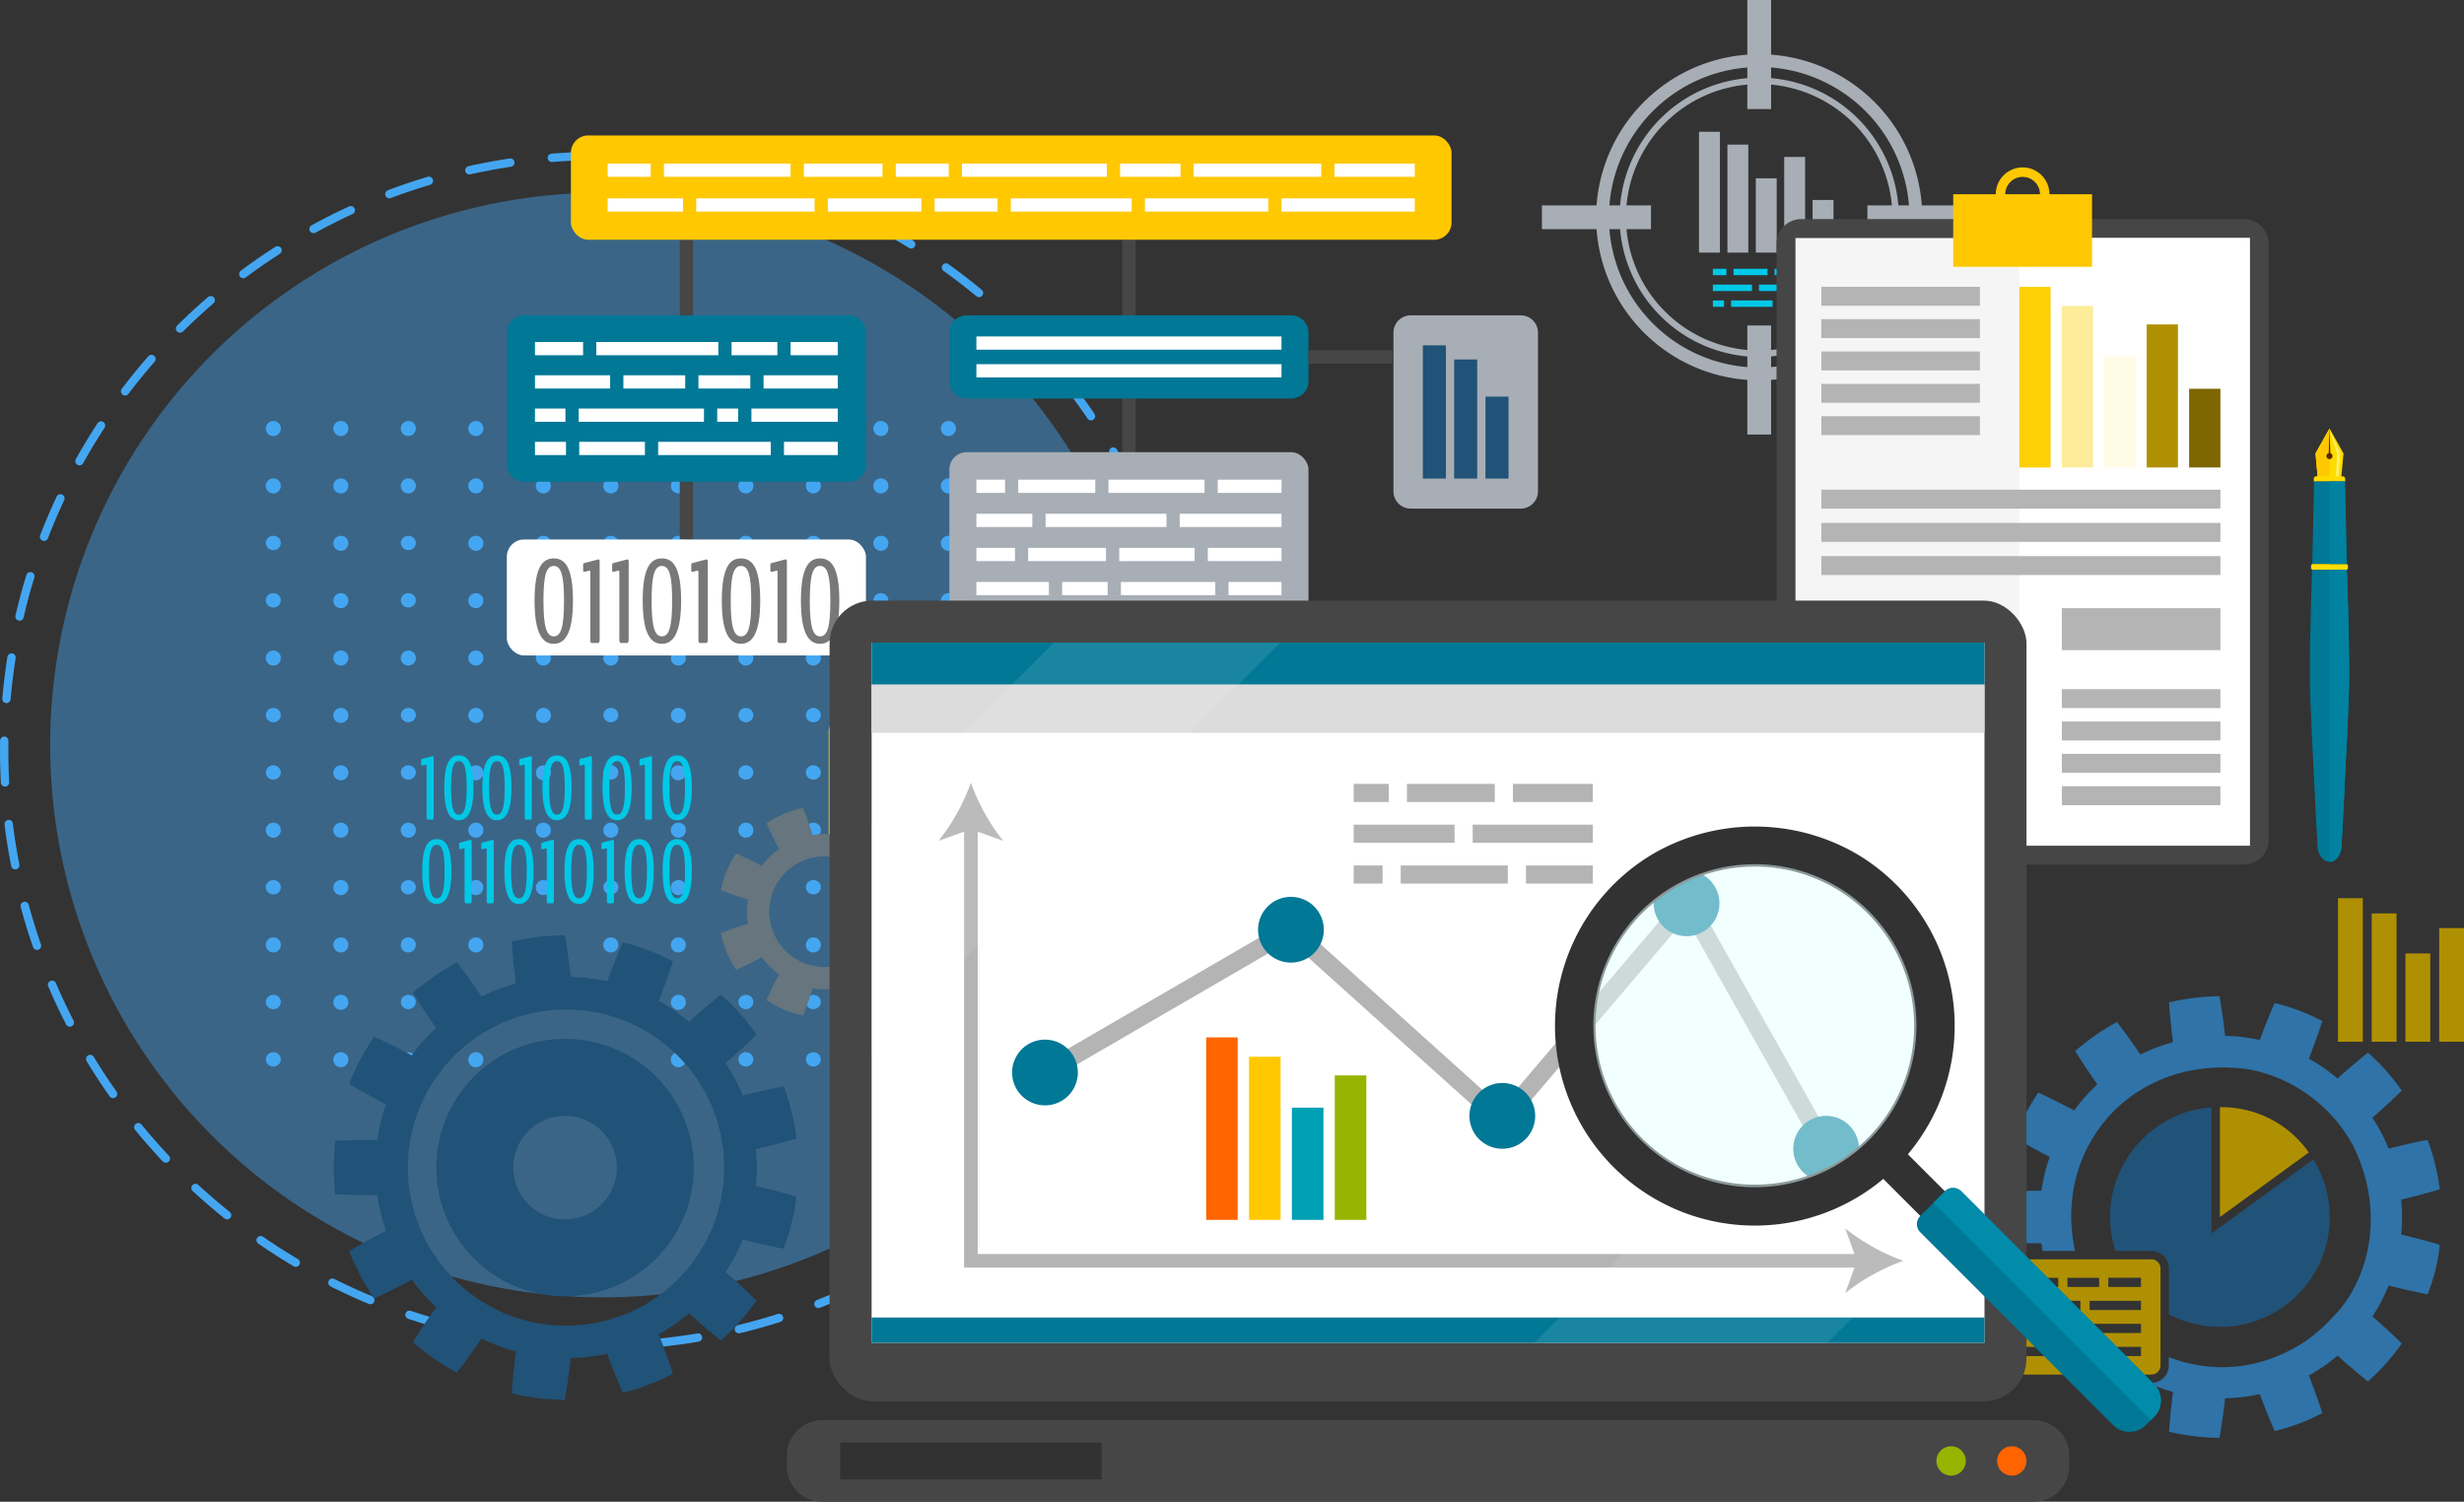 <svg xmlns="http://www.w3.org/2000/svg" xmlns:xlink="http://www.w3.org/1999/xlink" width="295" height="179.804" viewBox="0 0 295 179.804"><rect x="0" y="0" width="295" height="179.804" fill="#333333" stroke="none"/><defs><clipPath id="a"><rect width="255.065" height="179.804" fill="none"/></clipPath><clipPath id="c"><rect width="48.951" height="48.93" fill="none"/></clipPath><clipPath id="d"><rect width="53.928" height="53.926" fill="none"/></clipPath><clipPath id="e"><rect width="38.705" height="38.709" fill="none"/></clipPath></defs><g transform="translate(-285 -4925.486)"><g transform="translate(285 4943.657)"><g transform="translate(6.006 4.897)"><path d="M66.133,0A66.132,66.132,0,1,1,0,66.132,66.132,66.132,0,0,1,66.133,0Z" transform="translate(0)" fill="#44a6f1" opacity="0.444" style="mix-blend-mode:multiply;isolation:isolate"/><g transform="translate(25.82 27.339)"><path d="M416.01,51.082a.9.9,0,1,1-.9-.858A.879.879,0,0,1,416.01,51.082Z" transform="translate(-414.214 -50.224)" fill="#44a6f1"/><path d="M424.456,51.082a.9.9,0,1,1-.9-.858A.879.879,0,0,1,424.456,51.082Z" transform="translate(-414.578 -50.224)" fill="#44a6f1"/><path d="M432.9,51.082a.9.9,0,1,1-.9-.858A.879.879,0,0,1,432.9,51.082Z" transform="translate(-414.943 -50.224)" fill="#44a6f1"/><path d="M441.349,51.082a.9.9,0,1,1-.9-.858A.879.879,0,0,1,441.349,51.082Z" transform="translate(-415.307 -50.224)" fill="#44a6f1"/><path d="M449.8,51.082a.9.9,0,1,1-.9-.858A.879.879,0,0,1,449.8,51.082Z" transform="translate(-415.671 -50.224)" fill="#44a6f1"/><path d="M458.241,51.082a.9.9,0,1,1-.9-.858A.879.879,0,0,1,458.241,51.082Z" transform="translate(-416.036 -50.224)" fill="#44a6f1"/><path d="M466.688,51.082a.9.9,0,1,1-.9-.858A.88.88,0,0,1,466.688,51.082Z" transform="translate(-416.4 -50.224)" fill="#44a6f1"/><path d="M475.134,51.082a.9.9,0,1,1-.9-.858A.879.879,0,0,1,475.134,51.082Z" transform="translate(-416.764 -50.224)" fill="#44a6f1"/><path d="M483.58,51.082a.9.9,0,1,1-.9-.858A.879.879,0,0,1,483.58,51.082Z" transform="translate(-417.128 -50.224)" fill="#44a6f1"/><path d="M492.027,51.082a.9.9,0,1,1-.9-.858A.88.88,0,0,1,492.027,51.082Z" transform="translate(-417.493 -50.224)" fill="#44a6f1"/><path d="M500.473,51.082a.9.9,0,1,1-.9-.858A.879.879,0,0,1,500.473,51.082Z" transform="translate(-417.857 -50.224)" fill="#44a6f1"/><g transform="translate(0 6.87)"><path d="M416.01,58.59a.9.9,0,1,1-.9-.858A.879.879,0,0,1,416.01,58.59Z" transform="translate(-414.214 -57.732)" fill="#44a6f1"/><path d="M424.456,58.59a.9.9,0,1,1-.9-.858A.879.879,0,0,1,424.456,58.59Z" transform="translate(-414.578 -57.732)" fill="#44a6f1"/><path d="M432.9,58.59a.9.9,0,1,1-.9-.858A.879.879,0,0,1,432.9,58.59Z" transform="translate(-414.943 -57.732)" fill="#44a6f1"/><path d="M441.349,58.59a.9.9,0,1,1-.9-.858A.879.879,0,0,1,441.349,58.59Z" transform="translate(-415.307 -57.732)" fill="#44a6f1"/><path d="M449.8,58.59a.9.9,0,1,1-.9-.858A.879.879,0,0,1,449.8,58.59Z" transform="translate(-415.671 -57.732)" fill="#44a6f1"/><path d="M458.241,58.59a.9.9,0,1,1-.9-.858A.879.879,0,0,1,458.241,58.59Z" transform="translate(-416.036 -57.732)" fill="#44a6f1"/><path d="M466.688,58.59a.9.9,0,1,1-.9-.858A.88.88,0,0,1,466.688,58.59Z" transform="translate(-416.4 -57.732)" fill="#44a6f1"/><path d="M475.134,58.59a.9.9,0,1,1-.9-.858A.879.879,0,0,1,475.134,58.59Z" transform="translate(-416.764 -57.732)" fill="#44a6f1"/><path d="M483.58,58.59a.9.9,0,1,1-.9-.858A.879.879,0,0,1,483.58,58.59Z" transform="translate(-417.128 -57.732)" fill="#44a6f1"/><path d="M492.027,58.59a.9.9,0,1,1-.9-.858A.88.88,0,0,1,492.027,58.59Z" transform="translate(-417.493 -57.732)" fill="#44a6f1"/><path d="M500.473,58.59a.9.9,0,1,1-.9-.858A.879.879,0,0,1,500.473,58.59Z" transform="translate(-417.857 -57.732)" fill="#44a6f1"/></g><g transform="translate(0 13.741)"><ellipse cx="0.898" cy="0.859" rx="0.898" ry="0.859" fill="#44a6f1"/><path d="M424.456,66.1a.9.9,0,1,1-.9-.858A.879.879,0,0,1,424.456,66.1Z" transform="translate(-414.578 -65.24)" fill="#44a6f1"/><ellipse cx="0.898" cy="0.859" rx="0.898" ry="0.859" transform="translate(16.164)" fill="#44a6f1"/><path d="M441.349,66.1a.9.9,0,1,1-.9-.858A.88.88,0,0,1,441.349,66.1Z" transform="translate(-415.307 -65.24)" fill="#44a6f1"/><path d="M449.8,66.1a.9.9,0,1,1-.9-.858A.879.879,0,0,1,449.8,66.1Z" transform="translate(-415.671 -65.24)" fill="#44a6f1"/><ellipse cx="0.898" cy="0.859" rx="0.898" ry="0.859" transform="translate(40.41)" fill="#44a6f1"/><path d="M466.688,66.1a.9.9,0,1,1-.9-.858A.88.88,0,0,1,466.688,66.1Z" transform="translate(-416.4 -65.24)" fill="#44a6f1"/><ellipse cx="0.898" cy="0.859" rx="0.898" ry="0.859" transform="translate(56.574)" fill="#44a6f1"/><ellipse cx="0.898" cy="0.859" rx="0.898" ry="0.859" transform="translate(64.656)" fill="#44a6f1"/><path d="M492.027,66.1a.9.9,0,1,1-.9-.858A.88.88,0,0,1,492.027,66.1Z" transform="translate(-417.492 -65.24)" fill="#44a6f1"/><path d="M500.473,66.1a.9.9,0,1,1-.9-.858A.88.88,0,0,1,500.473,66.1Z" transform="translate(-417.857 -65.24)" fill="#44a6f1"/></g><g transform="translate(0 20.61)"><ellipse cx="0.898" cy="0.859" rx="0.898" ry="0.859" transform="translate(0 0)" fill="#44a6f1"/><path d="M424.456,73.606a.9.9,0,1,1-.9-.859A.878.878,0,0,1,424.456,73.606Z" transform="translate(-414.578 -72.747)" fill="#44a6f1"/><ellipse cx="0.898" cy="0.859" rx="0.898" ry="0.859" transform="translate(16.164 0)" fill="#44a6f1"/><path d="M441.349,73.606a.9.9,0,1,1-.9-.859A.879.879,0,0,1,441.349,73.606Z" transform="translate(-415.307 -72.747)" fill="#44a6f1"/><path d="M449.8,73.606a.9.9,0,1,1-.9-.859A.879.879,0,0,1,449.8,73.606Z" transform="translate(-415.671 -72.747)" fill="#44a6f1"/><ellipse cx="0.898" cy="0.859" rx="0.898" ry="0.859" transform="translate(40.41 0)" fill="#44a6f1"/><path d="M466.688,73.606a.9.9,0,1,1-.9-.859A.879.879,0,0,1,466.688,73.606Z" transform="translate(-416.4 -72.747)" fill="#44a6f1"/><ellipse cx="0.898" cy="0.859" rx="0.898" ry="0.859" transform="translate(56.574 0)" fill="#44a6f1"/><ellipse cx="0.898" cy="0.859" rx="0.898" ry="0.859" transform="translate(64.656 0)" fill="#44a6f1"/><path d="M492.027,73.606a.9.9,0,1,1-.9-.859A.879.879,0,0,1,492.027,73.606Z" transform="translate(-417.492 -72.747)" fill="#44a6f1"/><path d="M500.473,73.606a.9.9,0,1,1-.9-.859A.879.879,0,0,1,500.473,73.606Z" transform="translate(-417.857 -72.747)" fill="#44a6f1"/></g><g transform="translate(0 27.48)"><path d="M416.01,81.114a.9.9,0,1,1-.9-.859A.879.879,0,0,1,416.01,81.114Z" transform="translate(-414.214 -80.255)" fill="#44a6f1"/><path d="M424.456,81.114a.9.9,0,1,1-.9-.859A.878.878,0,0,1,424.456,81.114Z" transform="translate(-414.578 -80.255)" fill="#44a6f1"/><path d="M432.9,81.114a.9.9,0,1,1-.9-.859A.879.879,0,0,1,432.9,81.114Z" transform="translate(-414.943 -80.255)" fill="#44a6f1"/><path d="M441.349,81.114a.9.9,0,1,1-.9-.859A.879.879,0,0,1,441.349,81.114Z" transform="translate(-415.307 -80.255)" fill="#44a6f1"/><path d="M449.8,81.114a.9.9,0,1,1-.9-.859A.879.879,0,0,1,449.8,81.114Z" transform="translate(-415.671 -80.255)" fill="#44a6f1"/><path d="M458.241,81.114a.9.9,0,1,1-.9-.859A.879.879,0,0,1,458.241,81.114Z" transform="translate(-416.036 -80.255)" fill="#44a6f1"/><path d="M466.688,81.114a.9.9,0,1,1-.9-.859A.879.879,0,0,1,466.688,81.114Z" transform="translate(-416.4 -80.255)" fill="#44a6f1"/><path d="M475.134,81.114a.9.9,0,1,1-.9-.859A.879.879,0,0,1,475.134,81.114Z" transform="translate(-416.764 -80.255)" fill="#44a6f1"/><path d="M483.58,81.114a.9.9,0,1,1-.9-.859A.879.879,0,0,1,483.58,81.114Z" transform="translate(-417.128 -80.255)" fill="#44a6f1"/><path d="M492.027,81.114a.9.9,0,1,1-.9-.859A.879.879,0,0,1,492.027,81.114Z" transform="translate(-417.493 -80.255)" fill="#44a6f1"/><path d="M500.473,81.114a.9.9,0,1,1-.9-.859A.879.879,0,0,1,500.473,81.114Z" transform="translate(-417.857 -80.255)" fill="#44a6f1"/></g><g transform="translate(0 34.351)"><ellipse cx="0.898" cy="0.859" rx="0.898" ry="0.859" transform="translate(0 0)" fill="#44a6f1"/><path d="M424.456,88.622a.9.9,0,1,1-.9-.859A.878.878,0,0,1,424.456,88.622Z" transform="translate(-414.578 -87.763)" fill="#44a6f1"/><ellipse cx="0.898" cy="0.859" rx="0.898" ry="0.859" transform="translate(16.164 0)" fill="#44a6f1"/><path d="M441.349,88.622a.9.9,0,1,1-.9-.859A.879.879,0,0,1,441.349,88.622Z" transform="translate(-415.307 -87.763)" fill="#44a6f1"/><path d="M449.8,88.622a.9.9,0,1,1-.9-.859A.879.879,0,0,1,449.8,88.622Z" transform="translate(-415.671 -87.763)" fill="#44a6f1"/><ellipse cx="0.898" cy="0.859" rx="0.898" ry="0.859" transform="translate(40.41 0)" fill="#44a6f1"/><path d="M466.688,88.622a.9.9,0,1,1-.9-.859A.879.879,0,0,1,466.688,88.622Z" transform="translate(-416.4 -87.763)" fill="#44a6f1"/><ellipse cx="0.898" cy="0.859" rx="0.898" ry="0.859" transform="translate(56.574 0)" fill="#44a6f1"/><ellipse cx="0.898" cy="0.859" rx="0.898" ry="0.859" transform="translate(64.656 0)" fill="#44a6f1"/><path d="M492.027,88.622a.9.9,0,1,1-.9-.859A.879.879,0,0,1,492.027,88.622Z" transform="translate(-417.492 -87.763)" fill="#44a6f1"/><path d="M500.473,88.622a.9.9,0,1,1-.9-.859A.879.879,0,0,1,500.473,88.622Z" transform="translate(-417.857 -87.763)" fill="#44a6f1"/></g><g transform="translate(0 41.221)"><ellipse cx="0.898" cy="0.859" rx="0.898" ry="0.859" fill="#44a6f1"/><path d="M424.456,96.129a.9.9,0,1,1-.9-.858A.879.879,0,0,1,424.456,96.129Z" transform="translate(-414.578 -95.271)" fill="#44a6f1"/><ellipse cx="0.898" cy="0.859" rx="0.898" ry="0.859" transform="translate(16.164)" fill="#44a6f1"/><path d="M441.349,96.129a.9.9,0,1,1-.9-.858A.879.879,0,0,1,441.349,96.129Z" transform="translate(-415.307 -95.271)" fill="#44a6f1"/><path d="M449.8,96.129a.9.9,0,1,1-.9-.858A.879.879,0,0,1,449.8,96.129Z" transform="translate(-415.671 -95.271)" fill="#44a6f1"/><ellipse cx="0.898" cy="0.859" rx="0.898" ry="0.859" transform="translate(40.41)" fill="#44a6f1"/><path d="M466.688,96.129a.9.9,0,1,1-.9-.858A.88.88,0,0,1,466.688,96.129Z" transform="translate(-416.4 -95.271)" fill="#44a6f1"/><ellipse cx="0.898" cy="0.859" rx="0.898" ry="0.859" transform="translate(56.574)" fill="#44a6f1"/><ellipse cx="0.898" cy="0.859" rx="0.898" ry="0.859" transform="translate(64.656)" fill="#44a6f1"/><path d="M492.027,96.129a.9.9,0,1,1-.9-.858A.88.88,0,0,1,492.027,96.129Z" transform="translate(-417.492 -95.271)" fill="#44a6f1"/><path d="M500.473,96.129a.9.9,0,1,1-.9-.858A.879.879,0,0,1,500.473,96.129Z" transform="translate(-417.857 -95.271)" fill="#44a6f1"/></g><g transform="translate(0 48.091)"><path d="M416.01,103.637a.9.9,0,1,1-.9-.858A.879.879,0,0,1,416.01,103.637Z" transform="translate(-414.214 -102.779)" fill="#44a6f1"/><path d="M424.456,103.637a.9.9,0,1,1-.9-.858A.879.879,0,0,1,424.456,103.637Z" transform="translate(-414.578 -102.779)" fill="#44a6f1"/><path d="M432.9,103.637a.9.9,0,1,1-.9-.858A.879.879,0,0,1,432.9,103.637Z" transform="translate(-414.943 -102.779)" fill="#44a6f1"/><path d="M441.349,103.637a.9.9,0,1,1-.9-.858A.879.879,0,0,1,441.349,103.637Z" transform="translate(-415.307 -102.779)" fill="#44a6f1"/><path d="M449.8,103.637a.9.9,0,1,1-.9-.858A.879.879,0,0,1,449.8,103.637Z" transform="translate(-415.671 -102.779)" fill="#44a6f1"/><path d="M458.241,103.637a.9.9,0,1,1-.9-.858A.879.879,0,0,1,458.241,103.637Z" transform="translate(-416.036 -102.779)" fill="#44a6f1"/><path d="M466.688,103.637a.9.9,0,1,1-.9-.858A.88.88,0,0,1,466.688,103.637Z" transform="translate(-416.4 -102.779)" fill="#44a6f1"/><path d="M475.134,103.637a.9.9,0,1,1-.9-.858A.879.879,0,0,1,475.134,103.637Z" transform="translate(-416.764 -102.779)" fill="#44a6f1"/><path d="M483.58,103.637a.9.9,0,1,1-.9-.858A.879.879,0,0,1,483.58,103.637Z" transform="translate(-417.128 -102.779)" fill="#44a6f1"/><path d="M492.027,103.637a.9.9,0,1,1-.9-.858A.88.88,0,0,1,492.027,103.637Z" transform="translate(-417.493 -102.779)" fill="#44a6f1"/><path d="M500.473,103.637a.9.9,0,1,1-.9-.858A.879.879,0,0,1,500.473,103.637Z" transform="translate(-417.857 -102.779)" fill="#44a6f1"/></g><g transform="translate(0 54.962)"><ellipse cx="0.898" cy="0.859" rx="0.898" ry="0.859" fill="#44a6f1"/><path d="M424.456,111.145a.9.9,0,1,1-.9-.858A.879.879,0,0,1,424.456,111.145Z" transform="translate(-414.578 -110.287)" fill="#44a6f1"/><ellipse cx="0.898" cy="0.859" rx="0.898" ry="0.859" transform="translate(16.164)" fill="#44a6f1"/><path d="M441.349,111.145a.9.9,0,1,1-.9-.858A.88.88,0,0,1,441.349,111.145Z" transform="translate(-415.307 -110.287)" fill="#44a6f1"/><path d="M449.8,111.145a.9.9,0,1,1-.9-.858A.879.879,0,0,1,449.8,111.145Z" transform="translate(-415.671 -110.287)" fill="#44a6f1"/><ellipse cx="0.898" cy="0.859" rx="0.898" ry="0.859" transform="translate(40.41)" fill="#44a6f1"/><path d="M466.688,111.145a.9.9,0,1,1-.9-.858A.88.88,0,0,1,466.688,111.145Z" transform="translate(-416.4 -110.287)" fill="#44a6f1"/><ellipse cx="0.898" cy="0.859" rx="0.898" ry="0.859" transform="translate(56.574)" fill="#44a6f1"/><ellipse cx="0.898" cy="0.859" rx="0.898" ry="0.859" transform="translate(64.656)" fill="#44a6f1"/><path d="M492.027,111.145a.9.9,0,1,1-.9-.858A.88.88,0,0,1,492.027,111.145Z" transform="translate(-417.492 -110.287)" fill="#44a6f1"/><path d="M500.473,111.145a.9.9,0,1,1-.9-.858A.88.88,0,0,1,500.473,111.145Z" transform="translate(-417.857 -110.287)" fill="#44a6f1"/></g><g transform="translate(0 61.831)"><path d="M416.01,118.653a.9.9,0,1,1-.9-.859A.88.88,0,0,1,416.01,118.653Z" transform="translate(-414.214 -117.794)" fill="#44a6f1"/><path d="M424.456,118.653a.9.9,0,1,1-.9-.859A.879.879,0,0,1,424.456,118.653Z" transform="translate(-414.578 -117.794)" fill="#44a6f1"/><path d="M432.9,118.653a.9.9,0,1,1-.9-.859A.879.879,0,0,1,432.9,118.653Z" transform="translate(-414.943 -117.794)" fill="#44a6f1"/><path d="M441.349,118.653a.9.9,0,1,1-.9-.859A.88.88,0,0,1,441.349,118.653Z" transform="translate(-415.307 -117.794)" fill="#44a6f1"/><path d="M449.8,118.653a.9.9,0,1,1-.9-.859A.879.879,0,0,1,449.8,118.653Z" transform="translate(-415.671 -117.794)" fill="#44a6f1"/><path d="M458.241,118.653a.9.9,0,1,1-.9-.859A.879.879,0,0,1,458.241,118.653Z" transform="translate(-416.036 -117.794)" fill="#44a6f1"/><path d="M466.688,118.653a.9.9,0,1,1-.9-.859A.88.88,0,0,1,466.688,118.653Z" transform="translate(-416.4 -117.794)" fill="#44a6f1"/><path d="M475.134,118.653a.9.9,0,1,1-.9-.859A.879.879,0,0,1,475.134,118.653Z" transform="translate(-416.764 -117.794)" fill="#44a6f1"/><path d="M483.58,118.653a.9.9,0,1,1-.9-.859A.88.88,0,0,1,483.58,118.653Z" transform="translate(-417.128 -117.794)" fill="#44a6f1"/><path d="M492.027,118.653a.9.9,0,1,1-.9-.859A.88.88,0,0,1,492.027,118.653Z" transform="translate(-417.493 -117.794)" fill="#44a6f1"/><path d="M500.473,118.653a.9.9,0,1,1-.9-.859A.88.88,0,0,1,500.473,118.653Z" transform="translate(-417.857 -117.794)" fill="#44a6f1"/></g><g transform="translate(0 68.701)"><ellipse cx="0.898" cy="0.859" rx="0.898" ry="0.859" transform="translate(0 0)" fill="#44a6f1"/><path d="M424.456,126.161a.9.9,0,1,1-.9-.859A.878.878,0,0,1,424.456,126.161Z" transform="translate(-414.578 -125.302)" fill="#44a6f1"/><ellipse cx="0.898" cy="0.859" rx="0.898" ry="0.859" transform="translate(16.164 0)" fill="#44a6f1"/><path d="M441.349,126.161a.9.9,0,1,1-.9-.859A.879.879,0,0,1,441.349,126.161Z" transform="translate(-415.307 -125.302)" fill="#44a6f1"/><path d="M449.8,126.161a.9.9,0,1,1-.9-.859A.879.879,0,0,1,449.8,126.161Z" transform="translate(-415.671 -125.302)" fill="#44a6f1"/><ellipse cx="0.898" cy="0.859" rx="0.898" ry="0.859" transform="translate(40.41 0)" fill="#44a6f1"/><path d="M466.688,126.161a.9.9,0,1,1-.9-.859A.879.879,0,0,1,466.688,126.161Z" transform="translate(-416.4 -125.302)" fill="#44a6f1"/><ellipse cx="0.898" cy="0.859" rx="0.898" ry="0.859" transform="translate(56.574 0)" fill="#44a6f1"/><ellipse cx="0.898" cy="0.859" rx="0.898" ry="0.859" transform="translate(64.656 0)" fill="#44a6f1"/><path d="M492.027,126.161a.9.9,0,1,1-.9-.859A.879.879,0,0,1,492.027,126.161Z" transform="translate(-417.492 -125.302)" fill="#44a6f1"/><path d="M500.473,126.161a.9.9,0,1,1-.9-.859A.879.879,0,0,1,500.473,126.161Z" transform="translate(-417.857 -125.302)" fill="#44a6f1"/></g><g transform="translate(0 75.572)"><ellipse cx="0.898" cy="0.859" rx="0.898" ry="0.859" transform="translate(0 0)" fill="#44a6f1"/><path d="M424.456,133.669a.9.9,0,1,1-.9-.859A.878.878,0,0,1,424.456,133.669Z" transform="translate(-414.578 -132.81)" fill="#44a6f1"/><ellipse cx="0.898" cy="0.859" rx="0.898" ry="0.859" transform="translate(16.164 0)" fill="#44a6f1"/><path d="M441.349,133.669a.9.9,0,1,1-.9-.859A.879.879,0,0,1,441.349,133.669Z" transform="translate(-415.307 -132.81)" fill="#44a6f1"/><path d="M449.8,133.669a.9.9,0,1,1-.9-.859A.879.879,0,0,1,449.8,133.669Z" transform="translate(-415.671 -132.81)" fill="#44a6f1"/><ellipse cx="0.898" cy="0.859" rx="0.898" ry="0.859" transform="translate(40.41 0)" fill="#44a6f1"/><path d="M466.688,133.669a.9.9,0,1,1-.9-.859A.879.879,0,0,1,466.688,133.669Z" transform="translate(-416.4 -132.81)" fill="#44a6f1"/><ellipse cx="0.898" cy="0.859" rx="0.898" ry="0.859" transform="translate(56.574 0)" fill="#44a6f1"/><ellipse cx="0.898" cy="0.859" rx="0.898" ry="0.859" transform="translate(64.656 0)" fill="#44a6f1"/><path d="M492.027,133.669a.9.9,0,1,1-.9-.859A.879.879,0,0,1,492.027,133.669Z" transform="translate(-417.492 -132.81)" fill="#44a6f1"/><path d="M500.473,133.669a.9.9,0,1,1-.9-.859A.879.879,0,0,1,500.473,133.669Z" transform="translate(-417.857 -132.81)" fill="#44a6f1"/></g></g></g><g fill="none" stroke="#44a6f1" stroke-linecap="round" stroke-width="1" stroke-dasharray="5"><circle cx="71.731" cy="71.731" r="71.731" stroke="none"/><circle cx="71.731" cy="71.731" r="71.231" fill="none"/></g></g><g transform="translate(324.935 4925.486)"><g clip-path="url(#a)"><g clip-path="url(#a)"><path d="M216.98,47.525A19.522,19.522,0,1,1,236.5,28,19.543,19.543,0,0,1,216.98,47.525m0-37.512A17.991,17.991,0,1,0,234.97,28a18.01,18.01,0,0,0-17.99-17.99" transform="translate(-46.296 -1.989)" fill="#a8aeb5"/><rect width="2.846" height="13.057" transform="translate(169.262)" fill="#a8aeb5"/><rect width="2.846" height="13.058" transform="translate(169.262 38.969)" fill="#a8aeb5"/><rect width="13.058" height="2.845" transform="translate(183.64 24.592)" fill="#a8aeb5"/><rect width="13.056" height="2.844" transform="translate(144.672 24.592)" fill="#a8aeb5"/><rect width="2.502" height="14.465" transform="translate(163.478 15.779)" fill="#a8aeb5"/><rect width="2.502" height="12.931" transform="translate(166.878 17.314)" fill="#a8aeb5"/><rect width="2.501" height="8.895" transform="translate(170.278 21.349)" fill="#a8aeb5"/><rect width="2.502" height="11.453" transform="translate(173.675 18.791)" fill="#a8aeb5"/><rect width="2.5" height="6.302" transform="translate(177.076 23.942)" fill="#a8aeb5"/><rect width="3.711" height="0.766" transform="translate(172.526 32.18)" fill="#00c8e6"/><rect width="4.079" height="0.766" transform="translate(167.606 32.18)" fill="#00c8e6"/><rect width="1.632" height="0.766" transform="translate(165.132 32.18)" fill="#00c8e6"/><rect width="5.579" height="0.766" transform="translate(170.658 34.076)" fill="#00c8e6"/><rect width="4.684" height="0.766" transform="translate(165.132 34.076)" fill="#00c8e6"/><rect width="3.106" height="0.766" transform="translate(173.131 35.97)" fill="#00c8e6"/><rect width="4.975" height="0.766" transform="translate(167.316 35.97)" fill="#00c8e6"/><rect width="1.341" height="0.766" transform="translate(165.132 35.97)" fill="#00c8e6"/><path d="M217.838,45.579a16.717,16.717,0,1,1,16.718-16.716,16.735,16.735,0,0,1-16.718,16.716m0-32.668a15.951,15.951,0,1,0,15.952,15.952,15.97,15.97,0,0,0-15.952-15.952" transform="translate(-47.154 -2.847)" fill="#a8aeb5"/><path d="M2.963,0h53a2.962,2.962,0,0,1,2.962,2.962V74.323a2.963,2.963,0,0,1-2.963,2.963h-53A2.963,2.963,0,0,1,0,74.323V2.963A2.963,2.963,0,0,1,2.963,0Z" transform="translate(172.759 26.231)" fill="#464646"/><rect width="54.391" height="72.753" transform="translate(175.027 28.498)" fill="#f5f5f5"/><rect width="27.586" height="72.753" transform="translate(201.832 28.498)" fill="#fff"/><rect width="16.619" height="8.689" transform="translate(193.913 23.255)" fill="#ffc800"/><path d="M263.173,32.607a3.212,3.212,0,1,1,3.21-3.214,3.217,3.217,0,0,1-3.21,3.214m0-5.29a2.078,2.078,0,1,0,2.077,2.076,2.08,2.08,0,0,0-2.077-2.076" transform="translate(-60.95 -6.139)" fill="#ffc800"/><rect width="3.738" height="21.63" transform="translate(201.832 34.341)" fill="#fcd004"/><rect width="3.74" height="19.335" transform="translate(206.915 36.636)" fill="#feec9a"/><rect width="3.74" height="13.302" transform="translate(211.997 42.668)" fill="#fefae4"/><rect width="3.739" height="17.127" transform="translate(217.079 38.844)" fill="#af9002"/><rect width="3.741" height="9.425" transform="translate(222.159 46.546)" fill="#7d6701"/><rect width="18.981" height="2.268" transform="translate(178.127 34.341)" fill="#b4b4b4"/><rect width="18.982" height="2.268" transform="translate(178.125 38.212)" fill="#b4b4b4"/><rect width="18.981" height="2.268" transform="translate(178.127 42.084)" fill="#b4b4b4"/><rect width="18.981" height="2.265" transform="translate(178.127 45.959)" fill="#b4b4b4"/><rect width="18.981" height="2.265" transform="translate(178.127 49.83)" fill="#b4b4b4"/><rect width="47.774" height="2.268" transform="translate(178.127 58.631)" fill="#b4b4b4"/><rect width="47.774" height="2.268" transform="translate(178.127 62.608)" fill="#b4b4b4"/><path d="M244.472,106.907l9.539-6.93a11.79,11.79,0,1,1-16.47-2.609,11.286,11.286,0,0,1,6.931-2.251Z" transform="translate(-54.553 -22.301)" fill="#007896"/><path d="M248.083,106.907V95.117a11.434,11.434,0,0,1,9.539,4.86Z" transform="translate(-58.165 -22.301)" fill="#dcdcdc"/><rect width="47.774" height="2.265" transform="translate(178.127 66.583)" fill="#b4b4b4"/><rect width="18.984" height="2.268" transform="translate(206.916 82.513)" fill="#b4b4b4"/><rect width="18.981" height="2.265" transform="translate(206.92 86.388)" fill="#b4b4b4"/><rect width="18.981" height="2.265" transform="translate(206.92 90.259)" fill="#b4b4b4"/><rect width="18.981" height="2.268" transform="translate(206.92 94.131)" fill="#b4b4b4"/><rect width="18.984" height="5.022" transform="translate(206.916 72.815)" fill="#b4b4b4"/><path d="M313.31,70l-1.679-2.989L309.954,70l.291,3.153h2.771Z" transform="translate(-72.671 -15.71)" fill="#ffdc00"/><path d="M309.955,70l.291,3.153h1.385V67.008Z" transform="translate(-72.671 -15.71)" fill="#ffc800"/><path d="M312.89,73.151h.314L313.431,70l-1.288-2.989.9,2.989Z" transform="translate(-73.184 -15.711)" fill="#fff064"/><path d="M312.033,71.586a.368.368,0,0,1-.364-.367.364.364,0,0,1,.729,0,.367.367,0,0,1-.365.367" transform="translate(-73.073 -16.613)" fill="#5a2800"/><path d="M309.687,75.117v-.33a.291.291,0,0,1,.085-.206.3.3,0,0,1,.207-.086l3.178.005a.291.291,0,0,1,.291.291v.334Z" transform="translate(-72.608 -17.466)" fill="#ffdc00"/><path d="M312.124,67.008l.1,3.309h-.212l.1-3.309Z" transform="translate(-73.152 -15.71)" fill="#5a2800"/><path d="M309.453,85.183l.216-9.878,3.691-.005.217,9.883Z" transform="translate(-72.553 -17.654)" fill="#007896"/><path d="M309.479,88.9a.216.216,0,0,1-.217-.213v-.265a.218.218,0,0,1,.217-.217h3.984a.218.218,0,0,1,.216.217v.265a.215.215,0,0,1-.216.213Z" transform="translate(-72.508 -20.681)" fill="#ffdc00"/><path d="M311.422,124.088c-.792,0-1.44-.913-1.44-2.039v-.008h0s-.073-1.369-.184-3.41c-.014-.273-.026-.555-.043-.844-.264-5.11-.675-13.277-.685-15.635-.028-4.727.265-13.036.265-13.036h4.179s.292,8.309.27,13.036c-.011,2.359-.418,10.525-.687,15.635-.011.289-.025.571-.04.844-.108,2.041-.185,3.417-.185,3.417h0c0,1.126-.645,2.039-1.443,2.039" transform="translate(-72.462 -20.894)" fill="#007896"/><path d="M312.144,124.088V89.116h2.089s.292,8.309.27,13.036c-.011,2.359-.418,10.525-.687,15.635q-.017.434-.04.844c-.108,2.041-.185,3.417-.185,3.417h0c0,1.126-.645,2.039-1.443,2.039" transform="translate(-73.184 -20.894)" fill="#0082a0"/><path d="M312.144,75.3v9.878h2.063l-.216-9.883Z" transform="translate(-73.184 -17.654)" fill="#0082a0"/><rect width="1.586" height="35.886" transform="translate(41.448 28.704)" fill="#464646"/><rect width="1.585" height="35.886" transform="translate(94.434 28.704)" fill="#464646"/><rect width="105.434" height="12.488" rx="2.071" transform="translate(28.416 16.217)" fill="#ffc800"/><path d="M2.071,0H40.922a2.072,2.072,0,0,1,2.072,2.072V17.853a2.072,2.072,0,0,1-2.072,2.072H2.071A2.071,2.071,0,0,1,0,17.854V2.071A2.071,2.071,0,0,1,2.071,0Z" transform="translate(20.745 37.754)" fill="#007896"/><path d="M2.072,0H40.921a2.071,2.071,0,0,1,2.071,2.071v5.82a2.071,2.071,0,0,1-2.071,2.071H2.071A2.071,2.071,0,0,1,0,7.891V2.072A2.072,2.072,0,0,1,2.072,0Z" transform="translate(73.73 37.755)" fill="#007896"/><rect width="42.992" height="20.413" rx="2.071" transform="translate(73.73 54.139)" fill="#a8aeb5"/><rect width="42.994" height="13.886" rx="2.071" transform="translate(20.745 64.591)" fill="#fff"/><path d="M2.072,0H15.234a2.071,2.071,0,0,1,2.071,2.071v19a2.071,2.071,0,0,1-2.071,2.071H2.071A2.071,2.071,0,0,1,0,21.066V2.072A2.072,2.072,0,0,1,2.072,0Z" transform="translate(126.893 37.754)" fill="#a8aeb5"/><path d="M2.071,0H30.576a2.071,2.071,0,0,1,2.071,2.071V14.389a2.072,2.072,0,0,1-2.072,2.072H2.072A2.072,2.072,0,0,1,0,14.389V2.071A2.071,2.071,0,0,1,2.071,0Z" transform="translate(101.203 85.564)" fill="#dcdcdc"/><path d="M2.071,0h28.5a2.072,2.072,0,0,1,2.072,2.072V14.389a2.072,2.072,0,0,1-2.072,2.072H2.071A2.071,2.071,0,0,1,0,14.39V2.071A2.071,2.071,0,0,1,2.071,0Z" transform="translate(59.279 85.564)" fill="#ffc800"/><rect width="10.169" height="1.585" transform="translate(116.722 41.943)" fill="#464646"/><rect width="1.585" height="11.012" transform="translate(81.946 74.552)" fill="#646464"/><rect width="1.586" height="11.012" transform="translate(108.496 74.552)" fill="#646464"/><rect width="9.614" height="1.585" transform="translate(119.834 19.586)" fill="#fff"/><rect width="15.263" height="1.585" transform="translate(102.986 19.586)" fill="#fff"/><rect width="7.234" height="1.585" transform="translate(94.166 19.586)" fill="#fff"/><rect width="17.343" height="1.585" transform="translate(75.236 19.586)" fill="#fff"/><rect width="6.343" height="1.585" transform="translate(67.307 19.586)" fill="#fff"/><rect width="9.416" height="1.585" transform="translate(56.305 19.586)" fill="#fff"/><rect width="15.164" height="1.585" transform="translate(39.556 19.586)" fill="#fff"/><rect width="5.154" height="1.585" transform="translate(32.817 19.586)" fill="#fff"/><rect width="15.957" height="1.585" transform="translate(113.492 23.749)" fill="#fff"/><rect width="14.769" height="1.585" transform="translate(97.138 23.749)" fill="#fff"/><rect width="14.468" height="1.585" transform="translate(81.083 23.749)" fill="#fff"/><rect width="7.532" height="1.585" transform="translate(71.965 23.749)" fill="#fff"/><rect width="11.201" height="1.585" transform="translate(59.178 23.749)" fill="#fff"/><rect width="14.172" height="1.585" transform="translate(43.421 23.749)" fill="#fff"/><rect width="9.019" height="1.585" transform="translate(32.817 23.749)" fill="#fff"/><path d="M31.432,92.4c0-4.194,1.053-5.065,2.293-5.065s2.306.85,2.306,5.065c0,4.106-1.059,5.157-2.306,5.157s-2.293-1.052-2.293-5.157m3.528,0c0-3.023-.343-4.166-1.235-4.166S32.5,89.385,32.5,92.4c0,3.11.362,4.266,1.234,4.266S34.96,95.531,34.96,92.4" transform="translate(-7.369 -20.476)" fill="#787878"/><path d="M39.891,97.03V89.016c0-.139-.044-.2-.1-.188,0,0-.6.153-.606.153-.1.014-.154-.041-.154-.264V88.18c0-.181.07-.237.161-.257l1.589-.418a.424.424,0,0,1,.09-.015c.09,0,.139.063.139.293V97.03c0,.3-.069.467-.167.467h-.794c-.1,0-.16-.167-.16-.467" transform="translate(-9.152 -20.513)" fill="#787878"/><path d="M44.431,97.03V89.016c0-.139-.04-.2-.1-.188,0,0-.6.153-.607.153-.1.014-.154-.041-.154-.264V88.18c0-.181.07-.237.16-.257l1.589-.418a.445.445,0,0,1,.091-.015c.091,0,.139.063.139.293V97.03c0,.3-.07.467-.167.467h-.795c-.1,0-.162-.167-.162-.467" transform="translate(-10.216 -20.513)" fill="#787878"/><path d="M48.347,92.4c0-4.194,1.052-5.065,2.292-5.065s2.307.85,2.307,5.065c0,4.106-1.059,5.157-2.307,5.157s-2.292-1.052-2.292-5.157m3.525,0c0-3.023-.341-4.166-1.233-4.166s-1.226,1.15-1.226,4.166c0,3.11.362,4.266,1.233,4.266s1.226-1.135,1.226-4.266" transform="translate(-11.335 -20.476)" fill="#787878"/><path d="M56.8,97.03V89.016c0-.139-.041-.2-.1-.188,0,0-.6.153-.606.153-.1.014-.154-.041-.154-.264V88.18c0-.181.07-.237.16-.257l1.589-.418a.443.443,0,0,1,.092-.015c.091,0,.139.063.139.293V97.03c0,.3-.069.467-.167.467h-.795c-.1,0-.161-.167-.161-.467" transform="translate(-13.117 -20.513)" fill="#787878"/><path d="M60.719,92.4c0-4.194,1.052-5.065,2.292-5.065s2.307.85,2.307,5.065c0,4.106-1.06,5.157-2.307,5.157s-2.292-1.052-2.292-5.157m3.525,0c0-3.023-.341-4.166-1.233-4.166s-1.226,1.15-1.226,4.166c0,3.11.362,4.266,1.232,4.266s1.227-1.135,1.227-4.266" transform="translate(-14.236 -20.476)" fill="#787878"/><path d="M69.175,97.03V89.016c0-.139-.041-.2-.1-.188,0,0-.6.153-.607.153-.1.014-.153-.041-.153-.264V88.18c0-.181.07-.237.159-.257l1.588-.418a.451.451,0,0,1,.092-.015c.091,0,.139.063.139.293V97.03c0,.3-.07.467-.168.467h-.794c-.1,0-.162-.167-.162-.467" transform="translate(-16.018 -20.513)" fill="#787878"/><path d="M73.091,92.4c0-4.194,1.052-5.065,2.292-5.065s2.307.85,2.307,5.065c0,4.106-1.058,5.157-2.307,5.157s-2.292-1.052-2.292-5.157m3.525,0c0-3.023-.341-4.166-1.233-4.166s-1.227,1.15-1.227,4.166c0,3.11.363,4.266,1.233,4.266s1.226-1.135,1.226-4.266" transform="translate(-17.137 -20.476)" fill="#787878"/><rect width="5.65" height="1.585" transform="translate(54.72 40.947)" fill="#fff"/><rect width="5.484" height="1.585" transform="translate(47.65 40.947)" fill="#fff"/><rect width="14.604" height="1.585" transform="translate(31.461 40.947)" fill="#fff"/><rect width="5.761" height="1.585" transform="translate(24.115 40.947)" fill="#fff"/><rect width="8.887" height="1.585" transform="translate(51.482 44.932)" fill="#fff"/><rect width="6.21" height="1.585" transform="translate(43.686 44.932)" fill="#fff"/><rect width="7.401" height="1.585" transform="translate(34.7 44.932)" fill="#fff"/><rect width="8.999" height="1.585" transform="translate(24.115 44.932)" fill="#fff"/><rect width="10.34" height="1.585" transform="translate(50.029 48.916)" fill="#fff"/><rect width="2.512" height="1.585" transform="translate(45.932 48.916)" fill="#fff"/><rect width="14.999" height="1.585" transform="translate(29.347 48.916)" fill="#fff"/><rect width="3.647" height="1.585" transform="translate(24.115 48.916)" fill="#fff"/><rect width="6.442" height="1.585" transform="translate(53.927 52.901)" fill="#fff"/><rect width="13.479" height="1.585" transform="translate(38.863 52.901)" fill="#fff"/><rect width="7.863" height="1.585" transform="translate(29.414 52.901)" fill="#fff"/><rect width="3.714" height="1.585" transform="translate(24.115 52.901)" fill="#fff"/><rect width="2.759" height="15.956" transform="translate(130.415 41.345)" fill="#215278"/><rect width="2.758" height="14.264" transform="translate(134.164 43.037)" fill="#215278"/><rect width="2.76" height="9.812" transform="translate(137.913 47.489)" fill="#215278"/><rect width="36.532" height="1.585" transform="translate(76.961 40.282)" fill="#fff"/><rect width="36.532" height="1.585" transform="translate(76.961 43.603)" fill="#fff"/><rect width="7.632" height="1.586" transform="translate(105.861 57.429)" fill="#fff"/><rect width="11.495" height="1.586" transform="translate(92.779 57.429)" fill="#fff"/><rect width="9.219" height="1.586" transform="translate(81.975 57.429)" fill="#fff"/><rect width="3.429" height="1.586" transform="translate(76.96 57.429)" fill="#fff"/><rect width="12.191" height="1.585" transform="translate(101.302 61.512)" fill="#fff"/><rect width="14.47" height="1.585" transform="translate(85.246 61.512)" fill="#fff"/><rect width="6.699" height="1.585" transform="translate(76.961 61.512)" fill="#fff"/><rect width="8.821" height="1.585" transform="translate(104.671 65.595)" fill="#fff"/><rect width="9.019" height="1.585" transform="translate(94.067 65.595)" fill="#fff"/><rect width="9.317" height="1.585" transform="translate(83.164 65.595)" fill="#fff"/><rect width="4.618" height="1.585" transform="translate(76.961 65.595)" fill="#fff"/><rect width="6.343" height="1.585" transform="translate(107.149 69.678)" fill="#fff"/><rect width="11.299" height="1.585" transform="translate(94.264 69.678)" fill="#fff"/><rect width="5.451" height="1.585" transform="translate(87.228 69.678)" fill="#fff"/><rect width="8.681" height="1.585" transform="translate(76.961 69.678)" fill="#fff"/><path d="M95.73,128.1l-3.208-4.913-4.042,4.3-.867-.814,5.076-5.409,3.135,4.8,5.979-7.543.932.739Z" transform="translate(-20.541 -27.79)" fill="#fff"/><path d="M108.024,115.336a17.977,17.977,0,0,0-.942,5.74l-1.582-2.558-2.851-.955a17.961,17.961,0,0,0,5.374-2.226" transform="translate(-24.067 -27.041)" fill="#fff"/><rect width="27.017" height="1.585" transform="translate(104.017 88.888)" fill="#787878"/><rect width="27.017" height="1.585" transform="translate(104.017 93.003)" fill="#787878"/><rect width="27.017" height="1.585" transform="translate(104.017 97.118)" fill="#787878"/><path d="M51.928,176.611c-.463-.116-.925-.229-1.359-.329.014-.16.036-.325.036-.475.053-1.035.089-1.723.089-1.723s-.036-.691-.089-1.725c0-.149-.022-.315-.038-.475.436-.1.9-.213,1.36-.33,1.757-.439,3.5-.964,3.5-.964s-.06-.4-.149-.994c-.048-.3-.1-.645-.161-1.018s-.184-.756-.282-1.148a20.1,20.1,0,0,0-.6-2.127l-.343-.946s-1.794.348-3.558.773c-.462.11-.918.224-1.342.334-.059-.149-.12-.307-.174-.444l-.749-1.554a2.643,2.643,0,0,0-.22-.42c-.158-.258-.381-.629-.65-1.07-.078-.125-.167-.27-.25-.406.333-.29.688-.6,1.044-.921,1.366-1.22,2.653-2.491,2.653-2.491l-.6-.807a16.807,16.807,0,0,0-1.4-1.709,22.93,22.93,0,0,0-2.264-2.274s-1.429,1.141-2.793,2.337c-.358.311-.71.625-1.035.919l-.361-.311c-.83-.621-1.381-1.035-1.381-1.035a2.418,2.418,0,0,0-.393-.266l-1.069-.65c-.128-.074-.275-.159-.41-.243.16-.413.331-.857.5-1.3.641-1.706,1.2-3.434,1.2-3.434l-.906-.437L38.8,148.5c-.344-.155-.728-.281-1.1-.423a22.143,22.143,0,0,0-3.07-.962s-.733,1.673-1.382,3.368c-.171.441-.338.881-.489,1.293l-.462-.109-1.707-.261s-.17-.031-.469-.066c-.3-.017-.734-.038-1.25-.063l-.478-.025c-.048-.438-.1-.906-.166-1.376-.113-.909-.244-1.818-.351-2.5l-.185-1.123s-.4.02-1,.047c-.6.049-1.408.028-2.2.165L22.3,146.8c-.586.142-.976.238-.976.238s.128,1.83.338,3.636c.051.472.111.936.167,1.37-.155.041-.318.083-.462.12a10.727,10.727,0,0,0-1.184.4l-.446.163-.446.162a9.872,9.872,0,0,0-1.141.51c-.136.059-.286.136-.433.207-.247-.364-.511-.753-.783-1.14-1.043-1.5-2.165-2.957-2.165-2.957l-.245.127-.625.374c-.51.321-1.218.71-1.872,1.174-.644.482-1.288.962-1.769,1.324-.467.381-.755.66-.755.66s.966,1.56,1.993,3.062c.266.39.533.776.787,1.135-.12.107-.247.223-.355.322a11.087,11.087,0,0,0-.865.9c-.2.224-.318.351-.318.351l-.321.352a11.083,11.083,0,0,0-.773.982c-.093.116-.191.253-.288.382-.387-.209-.8-.429-1.223-.646-1.619-.844-3.287-1.618-3.287-1.618a1.436,1.436,0,0,0-.156.227c-.093.15-.224.364-.381.62-.3.521-.759,1.188-1.115,1.908s-.7,1.45-.958,1.994c-.23.557-.361.938-.361.938s1.577.935,3.186,1.786c.416.224.833.44,1.223.64l-.164.449a10.823,10.823,0,0,0-.346,1.2c-.074.293-.117.46-.117.46l-.118.459a8.808,8.808,0,0,0-.229,1.228c-.018.147-.048.314-.075.472-.439,0-.909,0-1.382,0-1.826.009-3.662.1-3.662.1a7.593,7.593,0,0,0-.088,1c-.03.6-.068,1.4-.108,2.2.04.8.078,1.6.108,2.2a7.518,7.518,0,0,0,.089,1s1.836.092,3.661.1c.472.006.943.005,1.382,0,.027.157.057.328.075.473a8.806,8.806,0,0,0,.229,1.23l.118.459.119.459a10.418,10.418,0,0,0,.344,1.2c.051.142.109.3.164.451-.39.2-.806.416-1.223.639-1.609.854-3.186,1.788-3.186,1.788s.13.38.361.937c.261.547.609,1.271.958,2s.811,1.386,1.115,1.906c.157.258.288.473.381.622a1.54,1.54,0,0,0,.156.23s1.668-.775,3.287-1.621c.421-.217.836-.438,1.223-.647.1.13.2.267.288.382a10.41,10.41,0,0,0,.773.981c.2.225.321.351.321.351l.318.353a11.082,11.082,0,0,0,.865.9c.109.1.235.214.355.322-.254.358-.521.745-.787,1.135-1.027,1.5-1.993,3.06-1.993,3.06s.291.279.756.661c.481.362,1.125.843,1.768,1.324.655.464,1.363.854,1.873,1.174l.625.374.247.127s1.119-1.458,2.163-2.959c.272-.387.537-.775.785-1.138.145.07.3.146.432.205a9.386,9.386,0,0,0,1.141.51l.446.164.446.162a10.847,10.847,0,0,0,1.184.4c.145.036.308.079.462.119-.056.436-.116.9-.167,1.37-.211,1.809-.338,3.638-.338,3.638l.978.237,2.185.337c.794.137,1.6.116,2.2.165l1,.046.185-1.122c.106-.682.238-1.589.354-2.5.061-.47.115-.939.163-1.379.163-.008.331-.015.478-.023l1.25-.061c.3-.035.471-.067.471-.067l1.706-.26.462-.112c.152.411.318.853.489,1.3.648,1.693,1.384,3.368,1.384,3.368a22.143,22.143,0,0,0,3.068-.962c.375-.145.759-.268,1.1-.423s.659-.315.929-.444c.545-.263.906-.439.906-.439s-.556-1.729-1.2-3.433c-.165-.446-.338-.889-.5-1.3.135-.083.282-.167.41-.243l1.069-.649a2.358,2.358,0,0,0,.393-.266l1.381-1.036c.112-.1.239-.2.361-.311.325.3.678.607,1.035.92,1.363,1.2,2.793,2.336,2.793,2.336a22.7,22.7,0,0,0,2.264-2.275,16.2,16.2,0,0,0,1.4-1.709c.36-.482.6-.8.6-.8s-1.289-1.273-2.655-2.493c-.354-.319-.711-.632-1.044-.919l.25-.41c.269-.442.492-.81.65-1.068a2.585,2.585,0,0,0,.22-.42s.3-.622.749-1.556l.174-.444c.424.109.88.224,1.342.335,1.764.426,3.559.772,3.558.772s.137-.378.345-.946a20.452,20.452,0,0,0,.6-2.127c.1-.39.206-.779.279-1.148s.113-.72.161-1.016c.089-.6.149-1,.149-1s-1.744-.522-3.5-.964m-7.5,6.617c-.133.213-.317.52-.543.885-.112.183-.232.383-.358.592-.149.2-.306.4-.467.616A10.743,10.743,0,0,1,42,186.626a20.042,20.042,0,0,1-2.263,2.186l-1.147.857a1.578,1.578,0,0,1-.325.22l-.889.537c-.183.108-.375.243-.594.354s-.455.218-.7.332a10.558,10.558,0,0,1-1.539.665,20.5,20.5,0,0,1-3.011.881l-1.413.214s-.14.029-.388.057l-1.039.049a9,9,0,0,1-1.468.012c-.533-.049-1.115-.012-1.678-.118s-1.135-.159-1.659-.263l-1.416-.367a8.448,8.448,0,0,1-.981-.328c-.233-.088-.367-.136-.367-.136s-.133-.05-.369-.132a7.218,7.218,0,0,1-.945-.423,19.386,19.386,0,0,1-2.73-1.553l-1.344-1.011-1.086-.989a8.52,8.52,0,0,1-.717-.75l-.265-.292-.267-.291a7.94,7.94,0,0,1-.638-.814,19,19,0,0,1-1.7-2.643c-.239-.52-.5-1.026-.72-1.516-.183-.5-.354-.972-.5-1.375A8.08,8.08,0,0,1,9.559,179l-.1-.38-.1-.379a6.461,6.461,0,0,1-.187-1.02c-.051-.424-.173-.913-.2-1.451s-.057-1.11-.087-1.683c.03-.573.06-1.145.087-1.685s.149-1.025.2-1.45a6.432,6.432,0,0,1,.187-1.019c.064-.242.1-.38.1-.38l.1-.38a8.008,8.008,0,0,1,.282-.994c.149-.4.319-.873.5-1.374.217-.49.482-1,.72-1.516a19.05,19.05,0,0,1,1.7-2.644,8.136,8.136,0,0,1,.638-.815c.171-.185.267-.291.267-.291s.1-.1.265-.29a8.993,8.993,0,0,1,.717-.75l1.086-.989c.43-.323.886-.668,1.344-1.012a19.386,19.386,0,0,1,2.73-1.553,7.43,7.43,0,0,1,.945-.423c.236-.083.369-.133.369-.133l.367-.134a8.089,8.089,0,0,1,.981-.331l1.416-.365c.524-.1,1.094-.168,1.659-.264s1.142-.07,1.678-.12a9.153,9.153,0,0,1,1.468.015l1.039.048c.248.03.388.057.388.057l1.413.213a21,21,0,0,1,3.011.882,10.514,10.514,0,0,1,1.538.666c.243.114.476.226.7.331s.411.246.594.354c.368.221.673.407.889.537a1.579,1.579,0,0,1,.325.22s.459.342,1.146.858A20.064,20.064,0,0,1,42,161.536a11.047,11.047,0,0,1,1.058,1.307l.467.618.358.593c.225.366.41.67.541.883a1.661,1.661,0,0,1,.181.349s.25.514.62,1.286a19.978,19.978,0,0,1,.984,2.978c.066.279.158.55.2.828s.082.553.119.817a9.518,9.518,0,0,1,.173,1.456l.077,1.433-.077,1.431a9.424,9.424,0,0,1-.173,1.456c-.037.266-.079.538-.119.817s-.139.55-.2.828a20.187,20.187,0,0,1-.981,2.977c-.373.773-.622,1.288-.622,1.288a1.707,1.707,0,0,1-.18.348" transform="translate(0 -34.29)" fill="#215278"/><path d="M31.484,162.476a15.409,15.409,0,1,0,15.41,15.408,15.408,15.408,0,0,0-15.41-15.408m0,21.613a6.2,6.2,0,1,1,6.2-6.2,6.2,6.2,0,0,1-6.2,6.2" transform="translate(-3.769 -38.094)" fill="#215278"/><path d="M82.18,140.231c.016-.1.036-.215.048-.312.056-.338.041-.626.06-.824s.015-.315.015-.315-.005-.114-.015-.313,0-.487-.06-.825c-.012-.1-.032-.207-.048-.313.288-.085.595-.178.9-.279,1.186-.379,2.352-.851,2.352-.851s-.072-.29-.182-.724a12.8,12.8,0,0,0-.521-1.555,14.428,14.428,0,0,0-1.117-2.1s-1.148.482-2.259,1.058c-.289.146-.573.3-.837.44-.062-.086-.127-.178-.189-.253a6.669,6.669,0,0,0-.539-.628c-.134-.148-.209-.233-.209-.233s-.087-.077-.233-.211a7,7,0,0,0-.628-.539c-.077-.063-.168-.126-.254-.188.143-.265.295-.548.441-.837.574-1.112,1.056-2.258,1.056-2.258a14.322,14.322,0,0,0-2.1-1.118,12.687,12.687,0,0,0-1.556-.521l-.723-.182s-.472,1.166-.851,2.353c-.1.306-.194.614-.279.9-.1-.016-.214-.036-.312-.047-.338-.057-.626-.042-.824-.061L73,129.474l-.315.017c-.2.019-.488,0-.825.061-.1.012-.207.031-.312.047-.086-.287-.179-.595-.279-.9-.379-1.187-.852-2.353-.852-2.353l-.723.182a12.811,12.811,0,0,0-1.555.521,14.275,14.275,0,0,0-2.1,1.118s.482,1.146,1.057,2.258c.145.289.3.572.442.835-.087.064-.178.127-.256.19a6.97,6.97,0,0,0-.627.539l-.232.211s-.076.085-.212.233a6.907,6.907,0,0,0-.539.628c-.062.076-.126.168-.188.253-.264-.143-.548-.294-.836-.44-1.114-.575-2.26-1.058-2.26-1.058a14.475,14.475,0,0,0-1.118,2.1,13.212,13.212,0,0,0-.521,1.555c-.111.435-.183.724-.183.724s1.166.472,2.352.851c.309.1.616.194.9.279-.018.106-.038.216-.05.313a7.974,7.974,0,0,0-.06.825l-.017.313.017.315a7.973,7.973,0,0,0,.06.824c.011.1.031.208.05.312-.289.085-.6.178-.9.279-1.186.38-2.352.852-2.352.852s.072.289.183.723a13.212,13.212,0,0,0,.521,1.555,14.442,14.442,0,0,0,1.118,2.1s1.146-.481,2.26-1.056c.288-.147.572-.3.836-.442.062.087.126.178.188.254a7.02,7.02,0,0,0,.539.628c.136.147.212.233.212.233l.232.211a6.838,6.838,0,0,0,.627.54c.077.061.169.126.256.188-.145.263-.3.547-.442.836-.575,1.112-1.057,2.259-1.057,2.259a14.4,14.4,0,0,0,2.1,1.117,13.1,13.1,0,0,0,1.555.522l.723.182s.473-1.166.852-2.353c.1-.307.193-.613.279-.9.1.018.214.038.312.048.338.057.628.042.825.061l.315.016.313-.016c.2-.019.487,0,.824-.061.1-.011.208-.031.312-.048.085.289.179.595.279.9.379,1.187.851,2.353.851,2.353l.723-.182a12.968,12.968,0,0,0,1.556-.522,14.444,14.444,0,0,0,2.1-1.117s-.482-1.147-1.056-2.259c-.146-.289-.3-.573-.441-.836.086-.063.178-.127.254-.188a6.866,6.866,0,0,0,.628-.54c.147-.134.233-.211.233-.211s.075-.086.209-.233a6.774,6.774,0,0,0,.539-.628c.062-.076.127-.167.189-.254.263.144.547.295.837.442,1.112.574,2.259,1.056,2.259,1.056a14.4,14.4,0,0,0,1.117-2.1,12.8,12.8,0,0,0,.521-1.555c.11-.434.182-.723.182-.723s-1.166-.472-2.352-.852c-.307-.1-.614-.194-.9-.279m-4.656,3.391a4.575,4.575,0,0,1-.447.385,7.023,7.023,0,0,1-1.539.9,7.1,7.1,0,0,1-1.724.449c-.241.044-.448.025-.589.043l-.224.015-.225-.015c-.142-.018-.351,0-.59-.043a7.1,7.1,0,0,1-1.725-.449,7,7,0,0,1-1.538-.9,4.48,4.48,0,0,1-.447-.385l-.168-.149-.149-.168a4.517,4.517,0,0,1-.385-.449,6.98,6.98,0,0,1-.9-1.538,7.106,7.106,0,0,1-.449-1.723,5.664,5.664,0,0,1-.043-.59c-.009-.144-.015-.226-.015-.226s.005-.081.015-.224a5.676,5.676,0,0,1,.043-.591,7.106,7.106,0,0,1,.449-1.723,6.98,6.98,0,0,1,.9-1.538,4.5,4.5,0,0,1,.385-.448l.149-.168.168-.149a4.281,4.281,0,0,1,.447-.386,7.058,7.058,0,0,1,1.538-.9,7.164,7.164,0,0,1,1.725-.448c.24-.044.448-.025.59-.043l.225-.015.224.015c.142.018.348,0,.589.043a7.168,7.168,0,0,1,1.724.448,7.084,7.084,0,0,1,1.539.9,4.367,4.367,0,0,1,.447.386l.168.149.148.168a4.117,4.117,0,0,1,.386.448,7.043,7.043,0,0,1,.906,1.538,7.25,7.25,0,0,1,.449,1.723c.042.241.025.449.041.591s.015.224.015.224-.005.082-.015.226,0,.35-.041.59a7.25,7.25,0,0,1-.449,1.723,7.043,7.043,0,0,1-.906,1.538,4.135,4.135,0,0,1-.386.449l-.148.168-.168.149" transform="translate(-14.2 -29.623)" fill="#66757e"/><path d="M14.344,125.509v-6.088c0-.106-.033-.154-.075-.143,0,0-.454.116-.46.116-.074.011-.116-.031-.116-.2v-.407c0-.138.053-.181.122-.2l1.206-.318a.353.353,0,0,1,.069-.011c.067,0,.106.047.106.223v7.025c0,.227-.053.354-.127.354h-.6c-.075,0-.122-.127-.122-.354" transform="translate(-3.21 -27.727)" fill="#00c8e6"/><path d="M17.317,121.993c0-3.188.8-3.849,1.742-3.849s1.753.646,1.753,3.849c0,3.119-.8,3.918-1.753,3.918s-1.742-.8-1.742-3.918m2.678,0c0-2.3-.259-3.166-.936-3.166s-.932.873-.932,3.166c0,2.362.276,3.24.937,3.24s.932-.863.932-3.24" transform="translate(-4.06 -27.7)" fill="#00c8e6"/><path d="M23.265,121.993c0-3.188.8-3.849,1.742-3.849s1.753.646,1.753,3.849c0,3.119-.805,3.918-1.753,3.918s-1.742-.8-1.742-3.918m2.678,0c0-2.3-.259-3.166-.936-3.166s-.932.873-.932,3.166c0,2.362.275,3.24.936,3.24s.932-.863.932-3.24" transform="translate(-5.455 -27.7)" fill="#00c8e6"/><path d="M29.69,125.509v-6.088c0-.106-.031-.154-.073-.143,0,0-.456.116-.462.116-.074.011-.116-.031-.116-.2v-.407c0-.138.053-.181.122-.2l1.207-.318a.371.371,0,0,1,.069-.011c.07,0,.106.047.106.223v7.025c0,.227-.053.354-.127.354h-.6c-.074,0-.122-.127-.122-.354" transform="translate(-6.808 -27.727)" fill="#00c8e6"/><path d="M32.664,121.993c0-3.188.8-3.849,1.742-3.849s1.753.646,1.753,3.849c0,3.119-.805,3.918-1.753,3.918s-1.742-.8-1.742-3.918m2.678,0c0-2.3-.259-3.166-.936-3.166s-.932.873-.932,3.166c0,2.362.275,3.24.936,3.24s.932-.863.932-3.24" transform="translate(-7.658 -27.7)" fill="#00c8e6"/><path d="M39.089,125.509v-6.088c0-.106-.031-.154-.073-.143,0,0-.456.116-.462.116-.073.011-.116-.031-.116-.2v-.407c0-.138.053-.181.122-.2l1.206-.318a.369.369,0,0,1,.07-.011c.069,0,.106.047.106.223v7.025c0,.227-.053.354-.127.354h-.6c-.074,0-.122-.127-.122-.354" transform="translate(-9.012 -27.727)" fill="#00c8e6"/><path d="M42.064,121.993c0-3.188.8-3.849,1.741-3.849s1.753.646,1.753,3.849c0,3.119-.8,3.918-1.753,3.918s-1.741-.8-1.741-3.918m2.678,0c0-2.3-.259-3.166-.937-3.166s-.932.873-.932,3.166c0,2.362.276,3.24.936,3.24s.932-.863.932-3.24" transform="translate(-9.862 -27.7)" fill="#00c8e6"/><path d="M48.488,125.509v-6.088c0-.106-.031-.154-.073-.143,0,0-.456.116-.462.116-.073.011-.116-.031-.116-.2v-.407c0-.138.053-.181.122-.2l1.207-.318a.369.369,0,0,1,.07-.011c.069,0,.106.047.106.223v7.025c0,.227-.053.354-.127.354h-.6c-.074,0-.122-.127-.122-.354" transform="translate(-11.216 -27.727)" fill="#00c8e6"/><path d="M51.463,121.993c0-3.188.8-3.849,1.741-3.849s1.753.646,1.753,3.849c0,3.119-.8,3.918-1.753,3.918s-1.741-.8-1.741-3.918m2.678,0c0-2.3-.259-3.166-.937-3.166s-.932.873-.932,3.166c0,2.362.276,3.24.936,3.24s.932-.863.932-3.24" transform="translate(-12.066 -27.7)" fill="#00c8e6"/><path d="M13.865,135.078c0-3.187.8-3.849,1.742-3.849s1.752.646,1.752,3.849c0,3.118-.805,3.918-1.752,3.918s-1.742-.8-1.742-3.918m2.68,0c0-2.3-.26-3.166-.938-3.166s-.932.874-.932,3.166c0,2.362.276,3.24.938,3.24s.932-.863.932-3.24" transform="translate(-3.251 -30.768)" fill="#00c8e6"/><path d="M20.292,138.594v-6.088c0-.106-.033-.154-.076-.143,0,0-.453.116-.459.116-.074.011-.116-.031-.116-.2v-.407c0-.138.053-.18.122-.2l1.206-.318a.415.415,0,0,1,.069-.01c.067,0,.106.047.106.222v7.026c0,.227-.054.354-.127.354h-.6c-.075,0-.122-.127-.122-.354" transform="translate(-4.605 -30.795)" fill="#00c8e6"/><path d="M23.742,138.594v-6.088c0-.106-.031-.154-.073-.143,0,0-.456.116-.462.116-.073.011-.116-.031-.116-.2v-.407c0-.138.054-.18.122-.2l1.206-.318a.447.447,0,0,1,.07-.01c.069,0,.106.047.106.222v7.026c0,.227-.054.354-.128.354h-.6c-.074,0-.122-.127-.122-.354" transform="translate(-5.414 -30.795)" fill="#00c8e6"/><path d="M26.716,135.078c0-3.187.8-3.849,1.742-3.849s1.753.646,1.753,3.849c0,3.118-.8,3.918-1.753,3.918s-1.742-.8-1.742-3.918m2.678,0c0-2.3-.259-3.166-.936-3.166s-.932.874-.932,3.166c0,2.362.276,3.24.936,3.24s.932-.863.932-3.24" transform="translate(-6.264 -30.768)" fill="#00c8e6"/><path d="M33.141,138.594v-6.088c0-.106-.031-.154-.073-.143,0,0-.456.116-.462.116-.073.011-.116-.031-.116-.2v-.407c0-.138.054-.18.122-.2l1.206-.318a.447.447,0,0,1,.07-.01c.069,0,.106.047.106.222v7.026c0,.227-.053.354-.127.354h-.6c-.074,0-.122-.127-.122-.354" transform="translate(-7.617 -30.795)" fill="#00c8e6"/><path d="M36.116,135.078c0-3.187.8-3.849,1.742-3.849s1.752.646,1.752,3.849c0,3.118-.8,3.918-1.752,3.918s-1.742-.8-1.742-3.918m2.678,0c0-2.3-.259-3.166-.936-3.166s-.932.874-.932,3.166c0,2.362.275,3.24.936,3.24s.932-.863.932-3.24" transform="translate(-8.468 -30.768)" fill="#00c8e6"/><path d="M42.541,138.594v-6.088c0-.106-.031-.154-.073-.143,0,0-.456.116-.462.116-.073.011-.116-.031-.116-.2v-.407c0-.138.054-.18.122-.2l1.206-.318a.447.447,0,0,1,.07-.01c.07,0,.106.047.106.222v7.026c0,.227-.053.354-.127.354h-.6c-.074,0-.122-.127-.122-.354" transform="translate(-9.821 -30.795)" fill="#00c8e6"/><path d="M45.515,135.078c0-3.187.8-3.849,1.742-3.849s1.752.646,1.752,3.849c0,3.118-.8,3.918-1.752,3.918s-1.742-.8-1.742-3.918m2.678,0c0-2.3-.259-3.166-.936-3.166s-.932.874-.932,3.166c0,2.362.275,3.24.936,3.24s.932-.863.932-3.24" transform="translate(-10.671 -30.768)" fill="#00c8e6"/><path d="M51.463,135.078c0-3.187.8-3.849,1.741-3.849s1.753.646,1.753,3.849c0,3.118-.8,3.918-1.753,3.918s-1.741-.8-1.741-3.918m2.678,0c0-2.3-.259-3.166-.937-3.166s-.932.874-.932,3.166c0,2.362.276,3.24.936,3.24s.932-.863.932-3.24" transform="translate(-12.066 -30.768)" fill="#00c8e6"/><rect width="3.975" height="22.995" transform="translate(60.999 127.579)" fill="#00c8e6"/><rect width="3.976" height="20.555" transform="translate(66.404 130.019)" fill="#00c8e6"/><rect width="3.977" height="14.14" transform="translate(71.806 136.434)" fill="#00c8e6"/><rect width="5.308" height="1.204" transform="translate(71.027 155.212)" fill="#00c8e6"/><rect width="5.836" height="1.204" transform="translate(63.986 155.212)" fill="#00c8e6"/><rect width="2.334" height="1.204" transform="translate(60.448 155.212)" fill="#00c8e6"/><rect width="7.982" height="1.204" transform="translate(68.354 157.923)" fill="#00c8e6"/><rect width="6.702" height="1.204" transform="translate(60.447 157.923)" fill="#00c8e6"/><rect width="4.442" height="1.204" transform="translate(71.893 160.634)" fill="#00c8e6"/><rect width="7.117" height="1.204" transform="translate(63.571 160.634)" fill="#00c8e6"/><rect width="1.919" height="1.204" transform="translate(60.447 160.634)" fill="#00c8e6"/><path d="M295.007,186.314V173.157a12.758,12.758,0,0,1,10.642,5.422Z" transform="translate(-69.166 -40.598)" fill="#af9002"/><rect width="2.972" height="17.188" transform="translate(239.977 107.537)" fill="#af9002"/><rect width="2.973" height="15.364" transform="translate(244.015 109.361)" fill="#af9002"/><rect width="2.973" height="10.569" transform="translate(248.053 114.156)" fill="#af9002"/><rect width="2.973" height="13.608" transform="translate(252.093 111.117)" fill="#af9002"/><path d="M275.5,196.954H247.924a1.1,1.1,0,0,0-1.1,1.1v11.6a1.1,1.1,0,0,0,1.1,1.1H275.5a1.1,1.1,0,0,0,1.1-1.1v-11.6a1.1,1.1,0,0,0-1.1-1.1m-10.042,2.21h3.8v1.1h-3.8Zm-2.745,2.759h4.3v1.1h-4.3Zm3.293,3.855h-1.739v-1.1h1.739Zm-11.758-6.614h10.112v1.1H254.247Zm7.366,3.857H256.49v-1.1h5.124Zm-12.454-3.857h3.989v1.1H249.16Zm0,2.759h6.232v1.1H249.16Zm0,2.758h2.526v1.1H249.16Zm2.571,3.858H249.16v-1.1h2.571Zm1.052-3.858h10.385v1.1H252.783Zm5.49,3.858H252.83v-1.1h5.443Zm10.431,0h-9.332v-1.1H268.7Zm5.559,0H269.8v-1.1h4.462Zm0-2.761H267.1v-1.1h7.16Zm0-2.757h-6.153v-1.1h6.153Zm0-2.76h-3.911v-1.1h3.911Z" transform="translate(-57.87 -46.177)" fill="#af9002"/><path d="M302.167,179.426l-10.6,7.7-1.585,1.152V173.2a12.564,12.564,0,0,0-6.738,2.476,13.16,13.16,0,0,0-4.775,14.708h4.3a2.1,2.1,0,0,1,2.1,2.1v5.475c.109.06.218.124.331.178a12.881,12.881,0,0,0,1.3.556c.047.017.1.027.143.044q.6.208,1.207.358c.152.037.306.064.459.1.309.064.621.121.933.163.173.023.347.04.52.057q.456.041.915.052c.2.005.391.013.586.008.132,0,.263-.008.394-.015.269-.014.539-.037.807-.067.122-.013.246-.025.367-.042.345-.049.688-.11,1.032-.187.037-.008.078-.015.117-.024.379-.088.754-.2,1.128-.32.11-.038.221-.08.331-.12.264-.095.528-.2.786-.31.127-.057.253-.114.379-.174.253-.119.5-.25.751-.388.111-.061.221-.119.331-.184.35-.207.7-.428,1.03-.672a13.153,13.153,0,0,0,3.456-17.542" transform="translate(-65.138 -40.609)" fill="#215278"/><path d="M308.643,180.153c1.536-.354,3.258-.82,4.621-1.229A24.86,24.86,0,0,0,311.8,173c-1.358.261-3.073.643-4.656,1.052a20.424,20.424,0,0,0-1.941-3.7c1.14-.991,2.353-2.1,3.513-3.243a25.029,25.029,0,0,0-4.047-4.55c-1.09.868-2.572,2.121-3.637,3.1a21.773,21.773,0,0,0-3.437-2.383c.376-.968.971-2.513,1.611-4.5a24.313,24.313,0,0,0-5.709-2.153c-.547,1.244-1.219,2.919-1.778,4.429a19.933,19.933,0,0,0-4.149-.5c-.255-2.3-.508-3.785-.669-4.752a27.389,27.389,0,0,0-6.048.749c.1,1.376.262,3.076.481,4.757a21.51,21.51,0,0,0-3.908,1.482c-.857-1.264-1.8-2.588-2.8-3.894a27.545,27.545,0,0,0-5,3.477c.818,1.321,1.866,2.892,2.643,3.988a21.391,21.391,0,0,0-2.776,3.126c-1.426-.769-3.018-1.562-4.286-2.152a27.86,27.86,0,0,0-2.823,5.406c1.171.694,2.726,1.557,4.189,2.3a21.433,21.433,0,0,0-1,4.06c-1.4-.007-2.951,0-4.792.1a29.93,29.93,0,0,0,0,6.088c1.319.067,3.236.113,4.792.094.048.293.092.594.148.924H269.6c-2.723-12.623,7.15-23.774,20.958-21.72a17.934,17.934,0,0,1,6.4,2.634,1.5,1.5,0,0,1,.308.211,17.872,17.872,0,0,1,5.544,6.121,1.609,1.609,0,0,1,.173.331c3.953,8.174,1.56,16.293-2.477,20.282a18.919,18.919,0,0,1-3.241,2.891,19.322,19.322,0,0,1-3.844,2A17.209,17.209,0,0,1,280.829,199v1a2.1,2.1,0,0,1-2.1,2.1H278.3a20.128,20.128,0,0,0,3.034,1.082c-.217,1.671-.382,3.364-.48,4.759a27.369,27.369,0,0,0,6.047.746c.161-.965.416-2.463.669-4.752a20.745,20.745,0,0,0,4.149-.5c.585,1.587,1.236,3.192,1.78,4.43a23.761,23.761,0,0,0,5.707-2.153c-.574-1.786-1.135-3.273-1.611-4.5a20.778,20.778,0,0,0,3.437-2.379c.954.866,2.389,2.1,3.637,3.1a26.414,26.414,0,0,0,4.051-4.551c-.988-.972-2.336-2.224-3.516-3.242a20.659,20.659,0,0,0,1.941-3.7c2.5.645,4.656,1.051,4.656,1.051a21.144,21.144,0,0,0,1.463-5.924c-1.382-.412-3.149-.888-4.62-1.228a20.44,20.44,0,0,0,0-4.181" transform="translate(-61.104 -36.528)" fill="#2f73a8"/><path d="M272.384,216.28l-.01.015s.276.267.719.631a30.132,30.132,0,0,0,4.287,2.849s1.1-1.415,2.528-3.495Z" transform="translate(-63.86 -50.708)" fill="#00c8e6"/><rect width="143.302" height="95.861" rx="5.124" transform="translate(59.384 71.909)" fill="#464646"/><rect width="133.238" height="83.84" transform="translate(64.417 76.936)" fill="#fff"/><rect width="133.238" height="5.039" transform="translate(64.417 76.936)" fill="#007896"/><rect width="133.238" height="3.032" transform="translate(64.417 157.745)" fill="#007896"/><rect width="133.232" height="5.769" transform="translate(64.417 81.975)" fill="#dcdcdc"/><path d="M206.147,181.978H98.609V128.835h1.628v51.514H206.147Z" transform="translate(-23.119 -30.206)" fill="#b4b4b4"/><path d="M243.37,196a24.554,24.554,0,0,1-6.96-3.872l1.4,3.872-1.4,3.871A24.534,24.534,0,0,1,243.37,196" transform="translate(-55.428 -45.047)" fill="#b4b4b4"/><path d="M98.485,122.417a24.625,24.625,0,0,0,3.872,6.96l-3.872-1.4-3.872,1.4a24.55,24.55,0,0,0,3.872-6.96" transform="translate(-22.183 -28.701)" fill="#b4b4b4"/><g transform="translate(64.417 76.929)" opacity="0.1" style="mix-blend-mode:screen;isolation:isolate"><g clip-path="url(#c)"><path d="M133.1,100.489l-48.951,48.93V122.3l21.819-21.815Z" transform="translate(-84.145 -100.489)" fill="#fff"/></g></g><g transform="translate(143.721 106.847)" opacity="0.1" style="mix-blend-mode:screen;isolation:isolate"><g clip-path="url(#d)"><path d="M241.665,139.57v35.113L222.853,193.5H187.737Z" transform="translate(-187.737 -139.57)" fill="#fff"/></g></g><path d="M203.67,169.839,187.821,141.7l-21.87,25.72-25.549-23-28.764,16.7-1.089-1.879,30.132-17.495,25.064,22.567,21.076-24.787V135.5l18.742,33.278Z" transform="translate(-25.919 -31.768)" fill="#b4b4b4"/><path d="M113.991,166.531a3.935,3.935,0,1,1-3.936-3.935,3.936,3.936,0,0,1,3.936,3.935" transform="translate(-24.881 -38.122)" fill="#007896"/><path d="M152.457,144.2a3.936,3.936,0,1,1-3.936-3.936,3.936,3.936,0,0,1,3.936,3.936" transform="translate(-33.899 -32.885)" fill="#007896"/><path d="M185.514,173.316a3.936,3.936,0,1,1-3.936-3.936,3.935,3.935,0,0,1,3.936,3.936" transform="translate(-41.65 -39.712)" fill="#007896"/><path d="M214.328,140.071a3.936,3.936,0,1,1-3.936-3.936,3.937,3.937,0,0,1,3.936,3.936" transform="translate(-48.405 -31.918)" fill="#007896"/><path d="M236.157,178.456a3.935,3.935,0,1,1-3.936-3.935,3.936,3.936,0,0,1,3.936,3.935" transform="translate(-53.523 -40.918)" fill="#007896"/><rect width="9.567" height="2.171" transform="translate(141.198 93.851)" fill="#b4b4b4"/><rect width="10.517" height="2.171" transform="translate(128.51 93.851)" fill="#b4b4b4"/><rect width="4.207" height="2.171" transform="translate(122.133 93.851)" fill="#b4b4b4"/><rect width="14.384" height="2.173" transform="translate(136.382 98.735)" fill="#b4b4b4"/><rect width="12.076" height="2.173" transform="translate(122.133 98.735)" fill="#b4b4b4"/><rect width="8.007" height="2.171" transform="translate(142.759 103.622)" fill="#b4b4b4"/><rect width="12.827" height="2.171" transform="translate(127.762 103.622)" fill="#b4b4b4"/><rect width="3.457" height="2.171" transform="translate(122.133 103.622)" fill="#b4b4b4"/><rect width="3.776" height="21.847" transform="translate(104.47 124.207)" fill="#ff6400"/><rect width="3.778" height="19.53" transform="translate(109.603 126.524)" fill="#ffc800"/><rect width="3.779" height="13.435" transform="translate(114.736 132.619)" fill="#00a0b4"/><rect width="3.779" height="17.297" transform="translate(119.869 128.758)" fill="#96b400"/><path d="M269.462,210.571l-30.1-30.1,2.947-2.944,30.093,30.1Z" transform="translate(-56.12 -41.623)" fill="#323232"/><path d="M214.945,177.045a23.918,23.918,0,0,1-11.96-44.633,24.331,24.331,0,0,1,23.925,0,23.917,23.917,0,0,1-11.965,44.633m0-42.982a19.062,19.062,0,0,0-9.527,35.578,19.4,19.4,0,0,0,19.064,0,19.064,19.064,0,0,0-9.536-35.578" transform="translate(-44.788 -30.308)" fill="#323232"/><path d="M275.031,214.185a2.773,2.773,0,0,1-3.921,0L248.027,191.1a1.386,1.386,0,0,1,0-1.961l2.943-2.941a1.387,1.387,0,0,1,1.961,0l23.082,23.083a2.771,2.771,0,0,1,0,3.922Z" transform="translate(-58.056 -43.56)" fill="#007896"/><g transform="translate(150.804 103.464)" opacity="0.5"><g clip-path="url(#e)"><path d="M235.695,154.509a19.34,19.34,0,1,1-2.588-9.679,19.3,19.3,0,0,1,2.588,9.679" transform="translate(-196.99 -135.151)" fill="#e6ffff"/></g></g><path d="M253.539,186.2a1.383,1.383,0,0,0-1.957,0l-1.373,1.367,26.023,26.028.39-.393a2.76,2.76,0,0,0,0-3.917Z" transform="translate(-58.663 -43.56)" fill="#008caa"/><path d="M4.254,0H149.282a4.255,4.255,0,0,1,4.255,4.255V5.516a4.255,4.255,0,0,1-4.255,4.255H4.254A4.254,4.254,0,0,1,0,5.517V4.254A4.254,4.254,0,0,1,4.254,0Z" transform="translate(54.268 170.033)" fill="#464646"/><rect width="31.303" height="4.416" transform="translate(60.652 172.711)" fill="#323232"/><path d="M263.685,227.952a1.757,1.757,0,1,1-1.756-1.758,1.756,1.756,0,0,1,1.756,1.758" transform="translate(-60.999 -53.033)" fill="#ff6400"/><path d="M254.192,227.952a1.757,1.757,0,1,1-1.756-1.758,1.756,1.756,0,0,1,1.756,1.758" transform="translate(-58.773 -53.033)" fill="#96b400"/></g></g></g></g></svg>